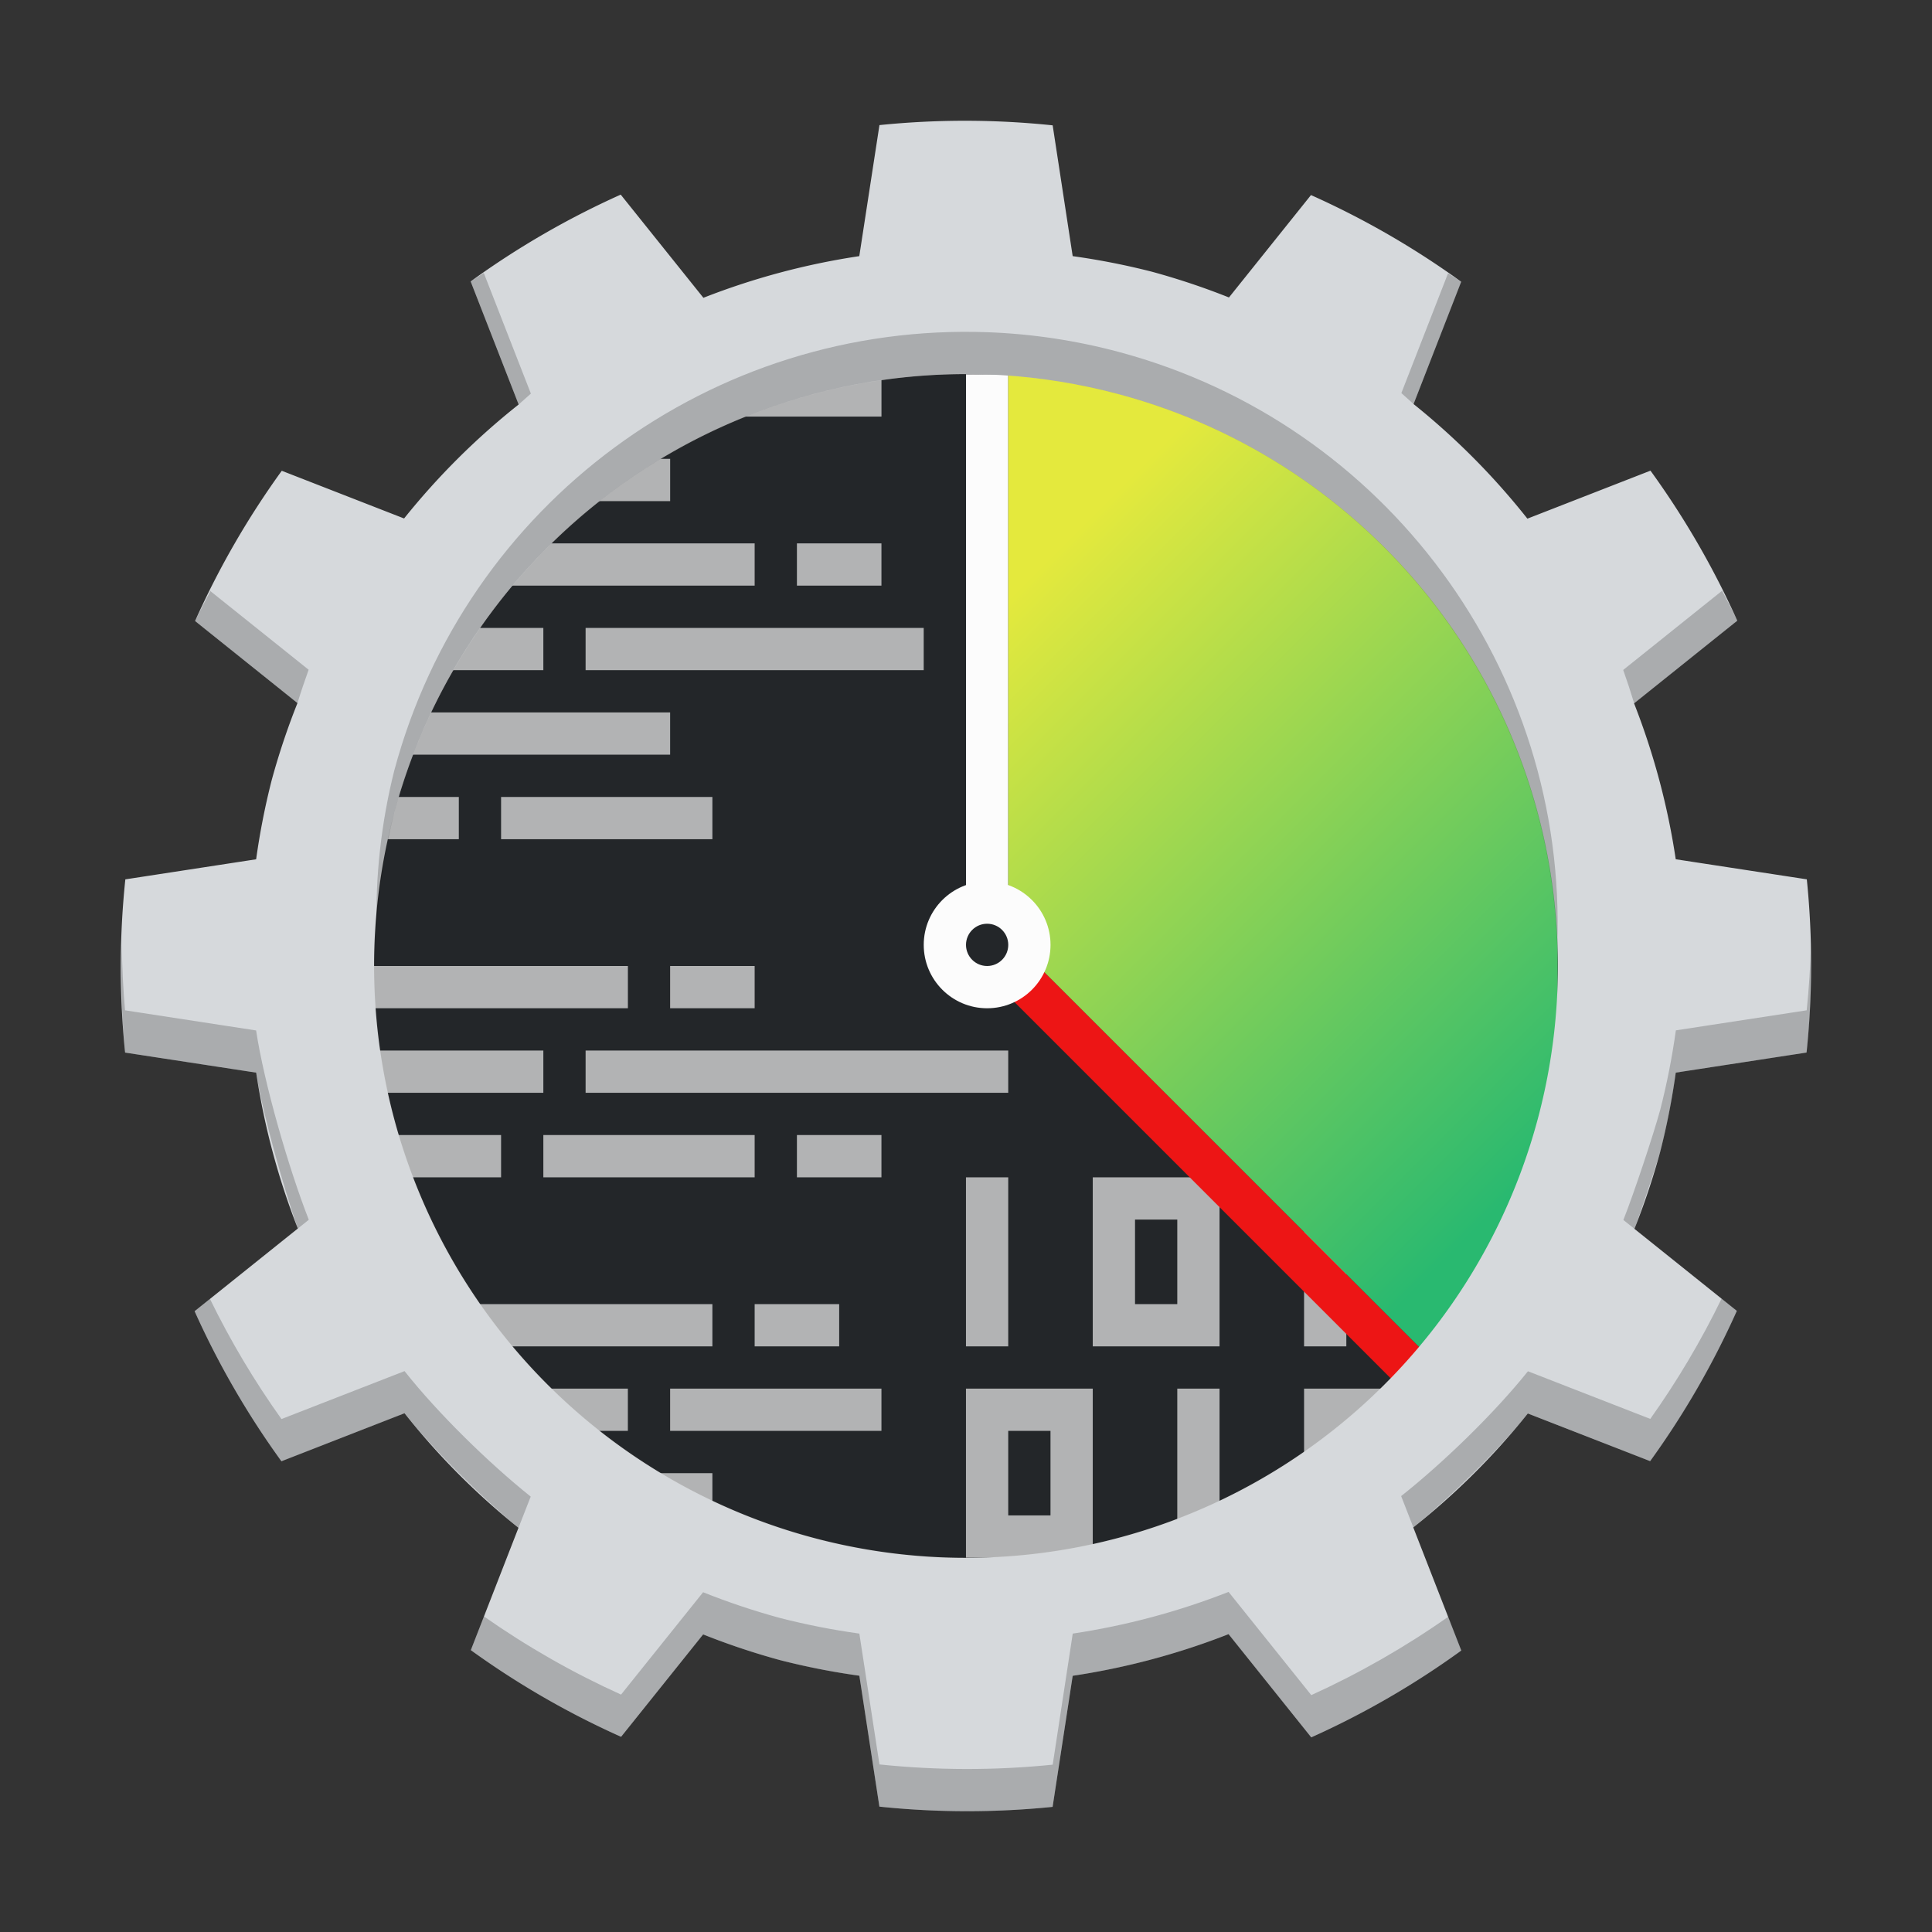 <?xml version="1.0" encoding="UTF-8" standalone="no"?>
<svg
   xmlns:dc="http://purl.org/dc/elements/1.1/"
   xmlns:cc="http://creativecommons.org/ns#"
   xmlns:rdf="http://www.w3.org/1999/02/22-rdf-syntax-ns#"
   xmlns:svg="http://www.w3.org/2000/svg"
   xmlns="http://www.w3.org/2000/svg"
   xmlns:sodipodi="http://sodipodi.sourceforge.net/DTD/sodipodi-0.dtd"
   xmlns:inkscape="http://www.inkscape.org/namespaces/inkscape"
   viewBox="0 0 64 64"
   version="1.1"
   id="svg17"
   sodipodi:docname="kcachegrind.svg"
   width="64"
   height="64"
   inkscape:version="0.92.4 5da689c313, 2019-01-14">
  <rect x="0" y="0" width="64" height="64" fill="#333333" stroke="none"/>
  <defs
     id="defs21">
    <linearGradient
       id="a-2"
       gradientTransform="matrix(-1.353,-0.362,0.362,-1.353,55.768,73.16)"
       gradientUnits="userSpaceOnUse"
       x1="394.572"
       x2="422.572"
       y1="525.798"
       y2="553.798">
      <stop
         offset="0"
         stop-color="#d6d9dc"
         id="stop2-3" />
      <stop
         offset="1"
         stop-color="#a1a9b1"
         id="stop4-5" />
    </linearGradient>
    <linearGradient
       gradientTransform="matrix(1.4,0,0,1.4,-1.6,-1.6)"
       id="b"
       gradientUnits="userSpaceOnUse"
       x1="25"
       x2="38"
       y1="15.304"
       y2="28.304">
      <stop
         offset="0"
         stop-color="#3daee9"
         id="stop7"
         style="stop-color:#e4e93d;stop-opacity:1" />
      <stop
         offset="1"
         stop-color="#2980b9"
         id="stop9"
         style="stop-color:#29b970;stop-opacity:1" />
    </linearGradient>
  </defs>
  <sodipodi:namedview
     pagecolor="#ffffff"
     bordercolor="#666666"
     borderopacity="1"
     objecttolerance="10"
     gridtolerance="10"
     guidetolerance="10"
     inkscape:pageopacity="0"
     inkscape:pageshadow="2"
     inkscape:window-width="1366"
     inkscape:window-height="704"
     id="namedview19"
     showgrid="false"
     inkscape:zoom="6.9532167"
     inkscape:cx="23.726818"
     inkscape:cy="26.867945"
     inkscape:window-x="0"
     inkscape:window-y="27"
     inkscape:window-maximized="1"
     inkscape:current-layer="svg17" />
  <linearGradient
     id="a"
     gradientUnits="userSpaceOnUse"
     x1="11.374"
     x2="37.32"
     y1="7.26"
     y2="41.43">
    <stop
       offset="0"
       stop-color="#f600ff"
       id="stop2" />
    <stop
       offset="1"
       stop-color="#0ae97c"
       id="stop4" />
  </linearGradient>
  <ellipse
     style="fill:#232629;fill-rule:evenodd;stroke-width:1.4"
     cx="32"
     cy="31.999"
     id="circle12"
     rx="19.6"
     ry="19.599" />
  <path
     inkscape:connector-curvature="0"
     style="opacity:0.68;fill:#f6f6f6;stroke-width:1.4;fill-opacity:1"
     d="m 22.2,12.4 v 1.4 h 7 V 12.4 Z m -1.4,0.312 a 22.4,22.399 0 0 0 -1.761,1.088 h 1.761 z m -3.47,2.488 a 22.4,22.399 0 0 0 -0.73,0.599 v 0.801 h 5.6 v -1.4 z m -2.68,2.8 a 22.4,22.399 0 0 0 -1.146,1.4 h 11.495 v -1.4 z m 11.749,0 v 1.4 h 2.8 v -1.4 z m -13.688,2.8 a 22.4,22.399 0 0 0 -0.749,1.4 h 6.037 v -1.4 z m 6.688,0 v 1.4 h 11.2 v -1.4 z m -8.146,2.8 a 22.4,22.399 0 0 0 -0.254,0.837 v 0.563 h 11.2 v -1.4 z m -0.85,2.8 a 22.4,22.399 0 0 0 -0.391,1.4 h 5.187 v -1.4 z m 6.196,0 v 1.4 h 7 v -1.4 z m -7,5.6 a 22.4,22.399 0 0 0 0.137,1.4 H 20.8 v -1.4 z m 12.6,0 v 1.4 h 2.8 v -1.4 z m -11.2,2.8 v 1.4 h 7 v -1.4 z m 8.4,0 v 1.4 h 14 v -1.4 z m -8.996,2.8 a 22.4,22.399 0 0 0 0.424,1.4 h 5.772 V 37.599 Z m 7.596,0 v 1.4 h 7 V 37.599 Z m 8.4,0 v 1.4 h 2.8 V 37.599 Z m 5.6,1.4 v 5.6 h 1.4 v -5.6 z m 4.2,0 v 5.6 h 4.2 v -5.6 z m 7,0 v 5.6 h 1.4 v -5.6 z m 4.2,0 v 5.6 h 3.095 a 22.4,22.399 0 0 0 1.105,-1.982 v -3.617 z m -9.8,1.4 h 1.4 v 2.8 h -1.4 z m 11.2,0 h 1.4 v 2.8 h -1.4 z m -36.088,2.8 a 22.4,22.399 0 0 0 0.793,1.4 h 10.095 v -1.4 z m 12.288,0 v 1.4 h 2.8 v -1.4 z m -9.8,2.8 v 0.67 a 22.4,22.399 0 0 0 0.599,0.73 h 5.001 v -1.4 z m 7,0 v 1.4 h 7 v -1.4 z m 9.8,0 v 5.6 h 4.2 v -5.6 z m 7,0 v 5.6 h 1.4 v -5.6 z m 4.2,0 v 5.288 a 22.4,22.399 0 0 0 1.761,-1.088 H 44.599 V 47.399 h 1.4 v 1.95 a 22.4,22.399 0 0 0 1.4,-1.148 v -2.201 z m -9.8,1.4 h 1.4 v 2.8 h -1.4 z m -16.07,1.4 a 22.4,22.399 0 0 0 1.709,1.4 h 4.561 v -1.4 z"
     id="path14" />
  <path
     inkscape:connector-curvature="0"
     style="fill:#ed1515;stroke-width:1.4;stroke-miterlimit:0"
     d="m 33.195,30.804 -0.495,0.495 -0.495,0.495 14.701,14.701 0.99,-0.99 z"
     stroke-miterlimit="0"
     id="path16" />
  <path
     inkscape:connector-curvature="0"
     style="fill:#fcfcfc;fill-rule:evenodd;stroke-width:1.4"
     d="M 32,12.4 H 33.4 V 31.299 H 32 Z"
     id="path18" />
  <path
     inkscape:connector-curvature="0"
     style="fill:url(#b);fill-rule:evenodd;stroke-width:1.4"
     d="M 33.4,12.4 V 31.009 L 47.84,45.449 A 21,20.999 0 0 0 51.599,39.201 V 24.783 A 21,20.999 0 0 0 39.144,12.4 Z"
     id="path20" />
  <path
     inkscape:connector-curvature="0"
     style="fill:url(#a-2);stroke-width:4.2;stroke-linejoin:round"
     d="m 29.131,59.847 a 28.011,28.01 0 0 0 5.738,0.008 l 0.665,-4.342 a 23.809,23.809 0 0 0 5.164,-1.38 l 2.739,3.419 a 28.011,28.01 0 0 0 4.97,-2.876 l -1.59,-4.077 a 23.809,23.809 0 0 0 3.795,-3.775 l 4.052,1.578 a 28.011,28.01 0 0 0 2.871,-4.977 l -3.392,-2.718 a 23.809,23.809 0 0 0 0.852,-2.547 23.809,23.809 0 0 0 0.517,-2.628 l 4.333,-0.665 a 28.011,28.01 0 0 0 0.008,-5.738 l -4.342,-0.665 a 23.809,23.809 0 0 0 -1.38,-5.164 l 3.419,-2.739 a 28.011,28.01 0 0 0 -2.876,-4.97 l -4.077,1.59 A 23.809,23.809 0 0 0 46.826,13.385 L 48.404,9.333 A 28.011,28.01 0 0 0 43.428,6.462 L 40.711,9.854 A 23.809,23.809 0 0 0 38.162,9.002 23.809,23.809 0 0 0 35.534,8.485 l -0.663,-4.333 a 28.011,28.01 0 0 0 -5.738,-0.008 l -0.668,4.341 A 23.809,23.809 0 0 0 23.301,9.865 L 20.562,6.447 A 28.011,28.01 0 0 0 15.591,9.323 l 1.59,4.077 a 23.809,23.809 0 0 0 -3.795,3.775 L 9.334,15.595 A 28.011,28.01 0 0 0 6.462,20.572 l 3.392,2.718 a 23.809,23.809 0 0 0 -0.852,2.547 23.809,23.809 0 0 0 -0.517,2.628 l -4.333,0.665 a 28.011,28.01 0 0 0 -0.008,5.738 l 4.342,0.665 a 23.809,23.809 0 0 0 1.38,5.164 l -3.419,2.739 a 28.011,28.01 0 0 0 2.876,4.97 l 4.077,-1.59 a 23.809,23.809 0 0 0 3.775,3.795 l -1.578,4.052 a 28.011,28.01 0 0 0 4.977,2.871 l 2.718,-3.392 a 23.809,23.809 0 0 0 2.547,0.852 23.809,23.809 0 0 0 2.628,0.517 z M 26.925,50.938 A 19.608,19.607 0 0 1 13.06,26.924 19.608,19.607 0 0 1 37.075,13.06 19.608,19.607 0 0 1 50.939,37.074 19.608,19.607 0 0 1 26.925,50.938"
     id="path22" />
  <path
     inkscape:connector-curvature="0"
     style="opacity:0.208;stroke-width:4.2;stroke-linejoin:round"
     d="m 16.026,9.042 c -0.146,0.093 -0.291,0.186 -0.435,0.282 l 1.59,4.076 c 0.134,-0.122 0.268,-0.242 0.405,-0.361 z m 31.943,0.011 -1.547,3.968 c 0.136,0.12 0.271,0.241 0.405,0.364 l 1.58,-4.05 c -0.145,-0.095 -0.291,-0.189 -0.437,-0.282 z M 32.732,11.006 c -9.141,-0.341 -17.303,5.683 -19.671,14.519 -0.433,1.724 -0.63,3.5 -0.585,5.277 0.065,-1.309 0.261,-2.608 0.585,-3.877 2.803,-10.458 13.554,-16.665 24.013,-13.863 8.331,2.237 14.222,9.657 14.511,18.279 C 51.932,22.199 45.91,14.033 37.075,11.662 35.656,11.281 34.2,11.061 32.732,11.006 Z m 24.314,8.564 -3.275,2.623 c 0.13,0.366 0.251,0.735 0.364,1.107 l 3.42,-2.738 C 57.392,20.228 57.222,19.897 57.046,19.569 Z m -50.077,0.011 c -0.175,0.327 -0.344,0.658 -0.506,0.993 l 3.391,2.717 C 9.968,22.919 10.092,22.551 10.224,22.186 Z M 59.991,31.253 c -0.018,0.74 -0.066,1.479 -0.142,2.215 l -4.334,0.664 c -0.123,0.885 -0.295,1.762 -0.517,2.628 -0.236,0.865 -0.89,2.82 -1.222,3.653 l 0.369,0.295 c 0.177,-0.476 0.707,-2.062 0.853,-2.548 0.221,-0.865 0.394,-1.743 0.517,-2.628 l 4.334,-0.664 c 0.125,-1.201 0.173,-2.408 0.142,-3.615 z M 4.036,31.319 c -0.039,1.184 -0.004,2.37 0.107,3.549 l 4.342,0.667 c 0.219,1.379 0.923,3.844 1.381,5.163 L 10.229,40.406 C 9.576,38.742 8.749,35.902 8.484,34.135 L 4.142,33.468 C 4.079,32.753 4.044,32.036 4.036,31.319 Z M 57.03,43.019 c -0.676,1.391 -1.466,2.723 -2.362,3.984 L 50.615,45.425 c -1.119,1.396 -2.798,3.024 -4.2,4.135 l 0.405,1.039 c 1.242,-1.02 2.784,-2.525 3.796,-3.774 l 4.052,1.578 c 1.125,-1.556 2.087,-3.224 2.871,-4.976 z m -50.074,0.011 -0.509,0.407 c 0.786,1.751 1.75,3.417 2.877,4.971 l 4.077,-1.589 c 1.004,1.255 2.538,2.767 3.774,3.794 l 0.405,-1.036 C 16.183,48.458 14.512,46.823 13.401,45.42 L 9.324,47.008 C 8.426,45.75 7.634,44.419 6.956,43.03 Z m 33.742,9.704 c -1.664,0.653 -3.395,1.116 -5.162,1.381 l -0.664,4.342 c -1.908,0.194 -3.832,0.191 -5.739,-0.008 L 28.467,54.115 C 27.582,53.992 26.705,53.819 25.839,53.598 24.974,53.362 24.123,53.077 23.291,52.745 l -2.718,3.391 C 18.981,55.416 17.461,54.549 16.031,53.546 l -0.435,1.118 c 1.556,1.125 3.224,2.087 4.976,2.871 l 2.718,-3.391 c 0.833,0.332 1.684,0.617 2.548,0.853 0.866,0.221 1.743,0.394 2.628,0.517 l 0.664,4.334 c 1.908,0.199 3.831,0.202 5.739,0.008 l 0.664,-4.342 C 37.302,55.25 39.034,54.787 40.698,54.134 l 2.74,3.418 c 1.751,-0.786 3.417,-1.75 4.971,-2.876 l -0.435,-1.118 c -1.428,1.004 -2.947,1.873 -4.536,2.595 z"
     id="path24" />
  <g
     transform="matrix(1.4,0,0,1.4,-1.6,-1.6)"
     id="g30"
     style="fill-rule:evenodd">
    <circle
       cx="24.5"
       cy="23.5"
       r="1.5"
       id="circle26"
       style="fill:#fcfcfc" />
    <circle
       cx="24.5"
       cy="23.5"
       r="0.5"
       id="circle28"
       style="fill:#232629" />
  </g>
</svg>
